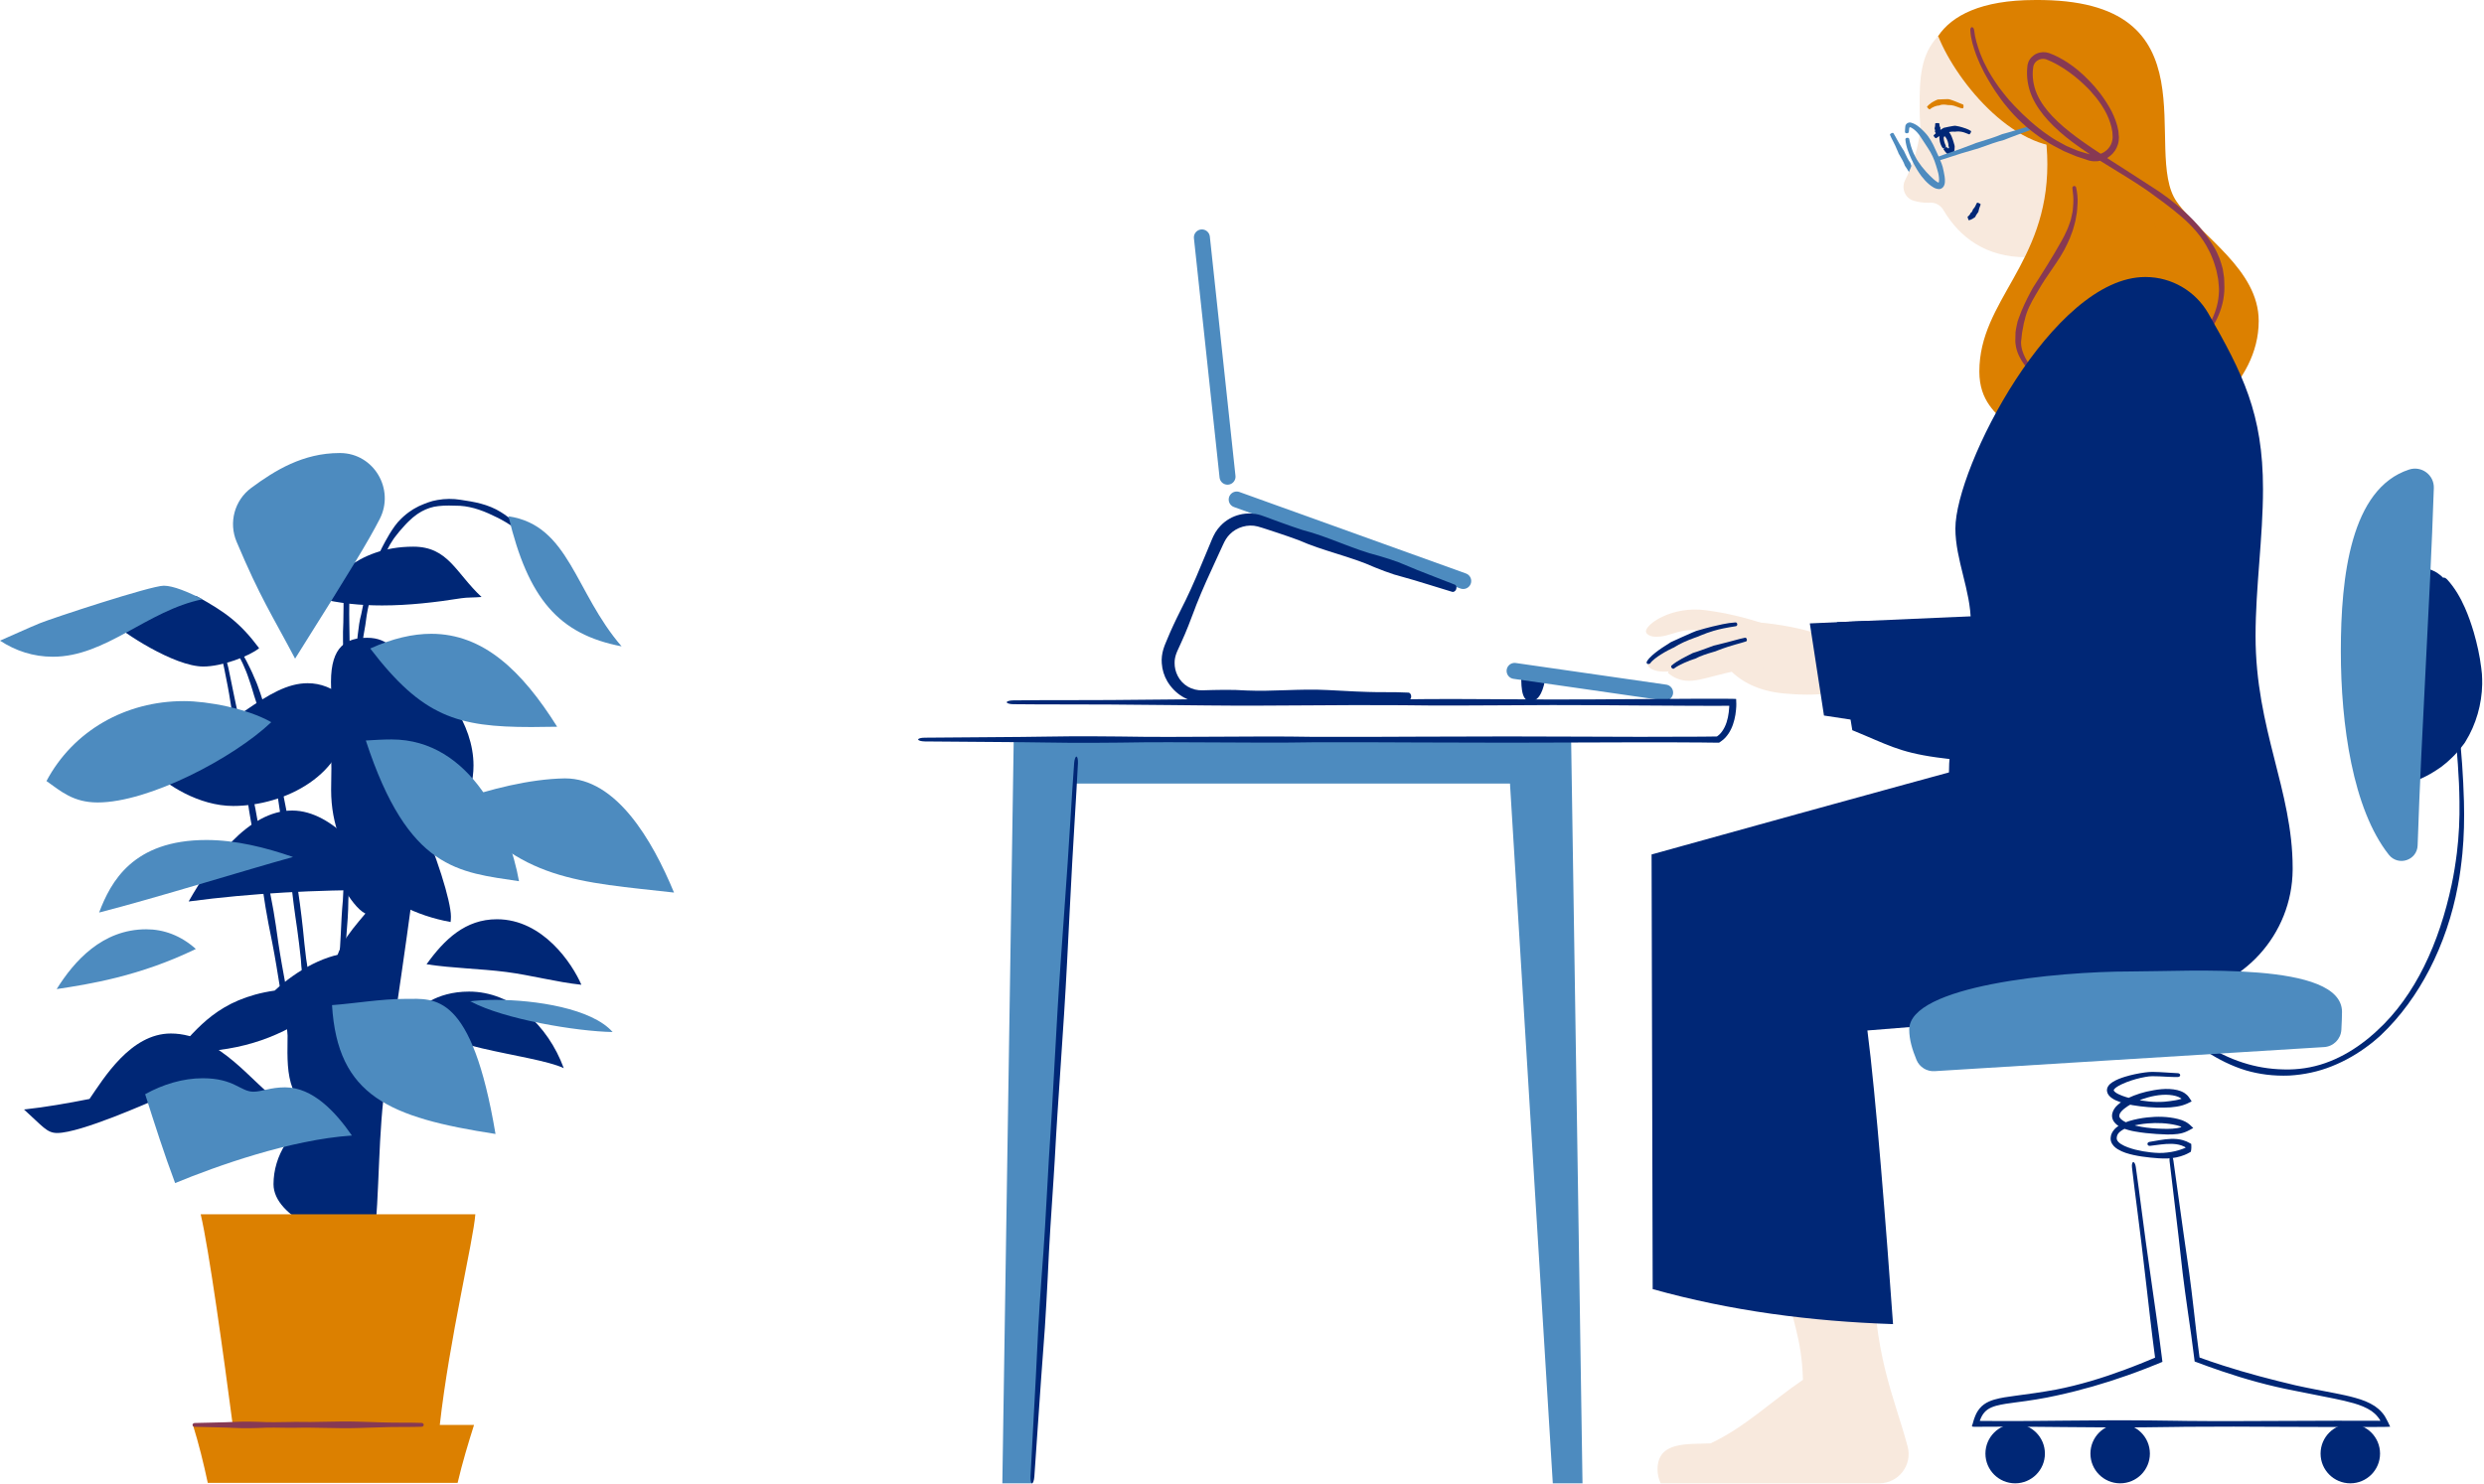 <svg width="621" height="371" viewBox="0 0 621 371" fill="none" xmlns="http://www.w3.org/2000/svg">
<path d="M265.167 184.947H383.298V195.947H265.167V184.947Z" fill="#4D8BBF"/>
<path d="M388.202 370.943H395.626L392.782 184.948H376.823L388.202 370.943Z" fill="#4D8BBF"/>
<path d="M258.009 370.943H250.585L253.429 184.947H269.388L258.009 370.943Z" fill="#4D8BBF"/>
<path d="M309.176 124.915L365.805 145.293" stroke="#4D8BBF" stroke-width="4" stroke-miterlimit="10" stroke-linecap="round"/>
<path d="M306.882 119.206L300.472 59.373" stroke="#4D8BBF" stroke-width="4" stroke-miterlimit="10" stroke-linecap="round"/>
<path d="M363.053 148.003L356.691 146.05L353.381 145.045C352.604 144.808 351.826 144.599 351.048 144.381C350.195 144.153 349.351 143.916 348.507 143.66C347.009 143.167 345.444 142.598 343.709 141.887C340.608 140.484 337.309 139.45 334.113 138.445C330.984 137.459 327.75 136.444 324.707 135.098C323 134.463 321.265 133.865 319.529 133.287C318.657 133.002 317.794 132.718 316.931 132.433L315.642 132.016C315.215 131.874 314.76 131.732 314.428 131.656C311.972 131.002 309.194 131.817 307.43 133.628C307.088 133.988 306.766 134.368 306.501 134.794C306.358 135.003 306.235 135.212 306.131 135.439C306.017 135.638 305.894 135.923 305.761 136.207L304.234 139.526C302.461 143.357 300.631 147.33 299.057 151.322L298.716 152.242C297.654 155.058 296.563 157.969 295.274 160.738L294.638 162.132L294.325 162.815L294.098 163.384C293.813 164.152 293.633 164.967 293.652 165.802C293.643 166.873 293.899 167.973 294.401 168.969C294.961 170.107 295.88 171.093 296.98 171.728C298.08 172.373 299.36 172.667 300.603 172.629C304.206 172.525 307.98 172.411 311.659 172.676C314.892 172.818 318.192 172.705 321.388 172.6C324.83 172.487 328.376 172.373 331.885 172.562L335.801 172.762C337.868 172.875 339.926 172.989 341.993 173.037C343.482 173.093 344.961 173.093 346.45 173.093C348.308 173.093 350.224 173.103 352.111 173.207C352.499 173.226 352.803 173.662 352.803 174.165C352.803 174.668 352.499 175.094 352.111 175.113C350.214 175.218 348.299 175.227 346.44 175.227C344.961 175.227 343.472 175.236 341.983 175.284C339.916 175.331 337.849 175.445 335.772 175.559C334.473 175.625 333.174 175.692 331.885 175.758C328.376 175.948 324.82 175.834 321.388 175.72C318.202 175.616 314.902 175.511 311.678 175.644C307.961 175.91 304.234 175.805 300.574 175.682C298.82 175.635 297.037 175.094 295.52 174.156C293.993 173.217 292.732 171.899 291.822 170.372C291.035 169.026 290.551 167.48 290.447 165.896C290.343 164.692 290.504 163.459 290.855 162.303L291.149 161.44L291.443 160.719L292.031 159.316L292.59 158.007C293.643 155.618 294.818 153.266 295.966 150.981L296.383 150.156C298.26 146.296 299.929 142.257 301.541 138.35L302.945 134.975C303.059 134.7 303.172 134.425 303.343 134.083C303.495 133.751 303.665 133.438 303.855 133.135C304.225 132.519 304.68 131.95 305.183 131.428C306.453 130.101 308.113 129.143 309.895 128.707C311.668 128.261 313.565 128.318 315.262 128.858C315.793 129.02 316.192 129.181 316.609 129.333L317.879 129.807C318.733 130.12 319.586 130.433 320.44 130.745C322.156 131.371 323.882 131.969 325.598 132.528C328.85 133.363 332.027 134.576 335.09 135.752C338.219 136.947 341.452 138.189 344.762 139.014C346.544 139.526 348.128 140.048 349.617 140.598C350.432 140.92 351.248 141.261 352.054 141.603C352.793 141.925 353.542 142.238 354.291 142.532L357.544 143.812L363.707 146.211C364.077 146.353 364.219 146.875 364.049 147.358C363.859 147.823 363.423 148.117 363.053 148.003Z" fill="#002776"/>
<path d="M380.305 168.146C380.362 170.517 380.011 175.344 382.628 175.363C382.638 175.363 382.638 175.363 382.647 175.363C385.084 175.363 385.966 171.807 386.298 169.796" fill="#002776"/>
<path d="M416.279 173.191L378.653 167.776" stroke="#4D8BBF" stroke-width="4" stroke-miterlimit="10" stroke-linecap="round"/>
<path d="M231.194 184.475C236.513 184.437 241.843 184.39 247.162 184.352L255.459 184.286L261.281 184.21C263.386 184.181 265.501 184.162 267.625 184.134C271.399 184.115 275.41 184.134 279.914 184.181C288.05 184.333 296.356 184.276 304.397 184.229C312.268 184.181 320.413 184.124 328.388 184.267C337.13 184.304 346.034 184.257 354.654 184.219C361.955 184.2 369.503 184.181 376.928 184.162L394.489 184.21C404.635 184.257 415.132 184.295 425.42 184.219L427.772 184.191L429.128 184.172C429.308 184.172 429.213 184.181 429.298 184.124C429.45 184.001 429.621 183.897 429.763 183.764C430.351 183.233 430.806 182.55 431.176 181.801C431.906 180.303 432.209 178.539 432.304 176.804L432.314 176.519V176.51C432.314 176.51 432.314 176.501 432.304 176.501H432.285H431.64L428.872 176.51C427.032 176.51 425.183 176.51 423.353 176.501L408.627 176.415C405.441 176.396 402.245 176.368 399.04 176.349C391.739 176.282 384.286 176.33 377.07 176.377C368.356 176.434 359.338 176.491 350.472 176.358C342.706 176.292 334.779 176.339 327.117 176.396C318.858 176.453 310.324 176.51 301.913 176.415L292.516 176.32C287.566 176.273 282.607 176.226 277.638 176.188L266.933 176.159C262.476 176.159 257.877 176.159 253.335 176.102C252.415 176.093 251.685 175.875 251.685 175.619C251.685 175.363 252.415 175.154 253.335 175.145C257.887 175.088 262.505 175.088 266.961 175.088C270.527 175.078 274.082 175.069 277.657 175.059L292.563 174.926C295.683 174.898 298.793 174.86 301.894 174.832C310.324 174.737 318.858 174.794 327.117 174.851C334.779 174.898 342.706 174.955 350.434 174.889C359.338 174.756 368.346 174.813 377.07 174.87C384.276 174.917 391.729 174.964 399.059 174.898L408.703 174.832C413.586 174.803 418.47 174.775 423.343 174.746C424.481 174.746 425.619 174.737 426.767 174.737L431.479 174.746L433.015 174.756C433.215 174.756 433.395 174.765 433.584 174.775L433.859 174.784C433.954 174.784 434.068 174.765 434.039 174.898L434.077 176.026L434.068 176.595L434.049 176.908C434.03 177.117 434.03 177.316 434.002 177.525C433.964 177.932 433.907 178.34 433.85 178.748C433.575 180.369 433.091 181.991 432.143 183.432C431.659 184.143 431.09 184.817 430.36 185.31L430.028 185.547L429.81 185.698C429.734 185.755 429.63 185.717 429.545 185.727L428.815 185.717L427.667 185.708L425.458 185.679C415.151 185.594 404.663 185.641 394.517 185.679C388.667 185.698 382.807 185.717 376.956 185.727C369.522 185.708 361.955 185.689 354.654 185.67C346.053 185.632 337.149 185.585 328.492 185.623C320.441 185.765 312.296 185.708 304.426 185.66C296.394 185.613 288.078 185.556 279.904 185.708C275.448 185.755 271.446 185.774 267.644 185.755L261.319 185.679C259.385 185.651 257.441 185.632 255.507 185.604L247.115 185.537C241.824 185.499 236.523 185.452 231.232 185.414C230.293 185.404 229.544 185.186 229.544 184.93C229.544 184.674 230.255 184.475 231.194 184.475Z" fill="#002776"/>
<path d="M263.415 294.458C262.865 302.66 262.287 311.156 261.927 319.529C261.699 324.081 261.462 328.177 261.216 332.055C261.064 334.208 260.903 336.36 260.741 338.522C260.59 340.504 260.447 342.486 260.305 344.458L259.708 353.03C259.329 358.435 258.959 363.85 258.589 369.255C258.523 370.212 258.257 370.961 258.001 370.952C257.745 370.933 257.584 370.155 257.631 369.198C257.935 363.755 258.219 358.312 258.504 352.869L258.959 344.392C259.063 342.41 259.158 340.428 259.253 338.437C259.357 336.275 259.452 334.123 259.575 331.951C259.793 328.092 260.059 323.996 260.391 319.397C261.054 311.09 261.519 302.594 261.965 294.382L262.202 290.115C262.752 282.179 263.197 274.081 263.624 266.239C264.089 257.8 264.563 249.076 265.179 240.485C265.407 237.289 265.634 234.084 265.862 230.889C266.232 225.835 266.592 220.771 266.924 215.698C267.17 212.057 267.398 208.406 267.626 204.755C267.91 200.204 268.194 195.501 268.536 190.864C268.602 189.916 268.868 189.185 269.114 189.204C269.37 189.223 269.531 189.973 269.484 190.921C269.256 195.577 268.963 200.289 268.688 204.85C268.469 208.491 268.242 212.133 268.052 215.783C267.768 220.866 267.512 225.948 267.256 231.031C267.095 234.217 266.933 237.403 266.772 240.57C266.336 249.19 265.748 257.913 265.179 266.343C264.648 274.175 264.098 282.264 263.681 290.172L263.415 294.458Z" fill="#002776"/>
<g class="sb1ds-illustration__worker">
<path d="M468.224 314.418C468.224 338.977 473.468 348.867 476.91 361.735C478.152 366.381 474.625 370.942 469.808 370.942H415.171C414.668 369.908 414.384 368.685 414.384 367.49C414.384 360.36 421.818 361.223 427.64 360.948C436.288 356.889 442.584 350.612 450.739 345.055C450.407 334.027 447.942 330.699 446.159 319.633" fill="#F8E9DD"/>
<path d="M477.646 40.909C477.731 41.127 477.816 41.355 477.911 41.573L478.328 42.512C478.594 43.109 478.85 43.697 479.125 44.285C479.172 44.389 479.021 44.569 478.793 44.693C478.565 44.816 478.338 44.825 478.281 44.73C477.949 44.171 477.608 43.621 477.266 43.062L476.735 42.199C476.612 42 476.479 41.8 476.337 41.601L476.242 41.469C475.91 40.52 475.398 39.648 474.896 38.804L474.64 38.368L474.526 38.055C474.298 37.495 474.061 36.936 473.796 36.386C473.616 35.988 473.417 35.599 473.217 35.22C472.961 34.736 472.705 34.243 472.497 33.721C472.449 33.617 472.601 33.437 472.829 33.323C473.056 33.209 473.284 33.191 473.341 33.285C473.644 33.75 473.91 34.252 474.166 34.727C474.365 35.106 474.573 35.495 474.801 35.864C475.104 36.386 475.436 36.898 475.768 37.41L475.958 37.676L476.176 38.14C476.584 39.032 477.01 39.951 477.617 40.767L477.646 40.909Z" fill="#4D8BBF"/>
<path d="M543.094 106.538C547.826 105.922 552.197 103.703 555.507 100.261C560.656 94.903 564.676 88.275 564.676 80.272C564.676 67.347 550.348 59.212 544.175 50.441C535.319 37.829 554.445 -0.46 508.683 0.004C495.266 0.004 487.945 3.92 484.541 9.012C481.137 14.095 506.578 42.494 506.578 42.494L526.216 47.634L543.094 106.538Z" fill="#DC8000"/>
<path d="M519.349 60.358C515.205 62.795 511.061 64.331 506.614 64.331C496.563 64.331 489.963 59.486 485.838 52.507C485.146 51.341 483.894 50.61 482.538 50.686C482.33 50.696 482.131 50.705 481.922 50.705C480.756 50.705 479.608 50.535 478.442 50.203C476.252 49.577 475.246 47.054 476.289 45.025C478.262 41.175 479.485 37.06 480.073 32.66C480.111 32.414 480.111 32.158 480.092 31.902C479.959 30.119 479.902 28.346 479.902 26.611C479.902 19.802 480.092 13.677 484.539 9.021C489.252 20.864 504.566 39.203 519.263 36.558C519.263 36.539 523.047 48.771 519.349 60.358Z" fill="#F8E9DD"/>
<path d="M509.08 23.395C510.806 28.962 511.839 35.021 511.839 41.052C511.839 66.047 494.837 75.103 494.837 92.901C494.837 100.458 499.114 103.293 502.044 106.536L542.353 70.75C542.363 70.75 535.137 26.525 509.08 23.395Z" fill="#DC8000"/>
<path d="M508.947 73.681C507.79 75.625 506.671 77.72 506.197 79.949C506.112 80.243 506.036 80.537 505.96 80.821C505.913 81.106 505.856 81.39 505.808 81.665C505.723 82.215 505.581 82.737 505.514 83.258L505.325 84.984C505.23 85.534 505.258 85.999 505.325 86.51C505.429 87.241 505.638 87.961 505.932 88.653C506.491 89.981 507.326 91.214 508.293 92.333C508.463 92.532 508.454 92.835 508.264 93.015C508.084 93.196 507.781 93.177 507.582 92.978C506.501 91.84 505.533 90.578 504.822 89.128C504.452 88.379 504.168 87.573 503.997 86.729C503.883 86.15 503.798 85.496 503.836 84.936C503.855 84.301 503.874 83.675 503.883 83.04C503.94 82.481 504.083 81.912 504.196 81.314C504.263 81.02 504.32 80.717 504.396 80.404C504.5 80.1 504.604 79.797 504.718 79.484C505.524 77.208 506.576 75.018 507.676 72.96L508.264 71.898C509.488 70.011 510.701 68.077 511.858 66.218C513.091 64.208 514.352 62.141 515.48 60.074C515.936 59.315 516.286 58.519 516.656 57.722C516.979 57.106 517.168 56.442 517.415 55.797C517.519 55.465 517.661 55.153 517.737 54.811L517.955 53.797C518.23 52.829 518.249 51.834 518.325 50.848C518.41 49.615 518.268 48.325 518.098 47.074C518.06 46.818 518.23 46.571 518.477 46.524C518.723 46.467 518.97 46.637 519.036 46.903C519.321 48.212 519.472 49.577 519.387 50.886C519.311 51.938 519.292 52.991 519.065 54.024L518.875 55.105C518.809 55.465 518.685 55.807 518.6 56.167C518.391 56.869 518.24 57.59 517.955 58.263C517.633 59.116 517.32 59.989 516.912 60.794C515.898 63.061 514.504 65.118 513.167 67.072C511.915 68.892 510.625 70.742 509.554 72.657L508.947 73.681Z" fill="#873953"/>
<path d="M493.757 54.301C493.662 54.368 493.567 54.425 493.482 54.491C493.349 54.576 493.226 54.671 493.084 54.747C492.818 54.889 492.534 55.003 492.24 55.079C492.183 55.098 492.079 54.899 492.003 54.652C491.927 54.406 491.88 54.197 491.908 54.178C492.079 54.083 492.221 53.941 492.344 53.789C492.411 53.713 492.467 53.619 492.524 53.543C492.562 53.476 492.591 53.41 492.619 53.334L492.629 53.277C492.942 53.135 493.093 52.803 493.207 52.481L493.264 52.31L493.359 52.225C493.501 52.054 493.643 51.883 493.757 51.684C493.842 51.551 493.909 51.4 493.975 51.248C494.061 51.058 494.136 50.859 494.279 50.688C494.307 50.651 494.516 50.708 494.753 50.812C494.99 50.916 495.16 51.03 495.16 51.068C495.123 51.276 495.047 51.476 494.971 51.665C494.904 51.817 494.848 51.969 494.8 52.139C494.724 52.367 494.677 52.604 494.62 52.85L494.601 52.983L494.478 53.154C494.241 53.486 493.985 53.808 493.814 54.254L493.757 54.301Z" fill="#002776"/>
<path d="M488.664 36.823C488.664 37.212 488.617 37.572 488.55 37.876C488.418 38.302 488.247 38.606 487.839 38.776C487.071 38.957 486.455 38.198 485.924 37.411C485.819 37.25 485.981 37.089 486.189 36.937C486.398 36.785 486.644 36.766 486.663 36.785C486.853 36.975 487.014 37.174 487.194 37.07C487.27 36.965 487.242 36.823 487.223 36.728C487.204 36.652 487.175 36.586 487.138 36.548L487.109 36.52C487.194 35.932 486.787 34.784 486.417 34.339C486.398 34.32 486.369 34.301 486.35 34.291C486.341 34.263 486.332 34.234 486.322 34.206C486.284 34.139 486.18 34.064 486.094 34.111C486.019 34.149 485.971 34.234 485.952 34.339C485.943 34.377 485.933 34.414 485.933 34.453C485.933 34.509 485.933 34.614 485.933 34.699C485.943 34.879 485.971 35.05 486.009 35.23C486.113 35.676 486.284 36.112 486.483 36.539C486.521 36.624 486.388 36.804 486.18 36.946C485.971 37.089 485.744 37.127 485.677 37.032C485.336 36.567 485.108 36.017 484.976 35.458C484.928 35.239 484.89 35.012 484.862 34.775C484.852 34.652 484.843 34.557 484.843 34.405C484.843 34.244 484.843 34.073 484.871 33.912C484.928 33.457 485.089 33.04 485.402 32.765C485.715 32.461 486.199 32.461 486.588 32.594C486.73 32.632 486.872 32.708 487.005 32.803C487.213 32.973 487.394 33.201 487.555 33.447C487.697 33.665 487.716 33.722 487.782 33.865C487.839 33.988 487.896 34.102 487.943 34.225C488.038 34.471 488.124 34.709 488.209 34.955L488.437 35.685L488.541 36.055L488.598 36.245L488.664 36.548C488.664 36.652 488.664 36.738 488.664 36.823Z" fill="#002776"/>
<path d="M486.371 33.429C486.21 33.467 486.049 33.505 485.897 33.562C485.669 33.647 485.451 33.742 485.233 33.846C484.816 34.045 484.418 34.282 484.039 34.557C483.972 34.605 483.773 34.482 483.602 34.282C483.432 34.093 483.356 33.884 483.422 33.818C483.792 33.458 484.19 33.116 484.617 32.803C484.835 32.642 485.072 32.49 485.309 32.348L485.812 32.045L485.935 31.969C486.76 31.808 487.556 31.59 488.381 31.485L488.808 31.447L489.083 31.495C489.586 31.57 490.069 31.694 490.543 31.836C490.885 31.94 491.217 32.045 491.549 32.168C491.956 32.32 492.374 32.509 492.734 32.756C492.81 32.803 492.772 33.031 492.648 33.249C492.525 33.467 492.373 33.628 492.298 33.6C491.918 33.458 491.549 33.306 491.179 33.173C490.885 33.069 490.591 32.983 490.287 32.936C489.87 32.86 489.434 32.86 489.017 32.898L488.799 32.936L488.448 32.917C487.784 32.898 487.063 32.993 486.475 33.391L486.371 33.429Z" fill="#002776"/>
<path d="M485.205 32.709C485.186 32.766 485.167 32.813 485.157 32.87L485.138 33.097C485.119 33.24 485.11 33.391 485.119 33.534C485.119 33.562 484.911 33.638 484.664 33.704C484.418 33.771 484.209 33.809 484.19 33.78C484.114 33.638 484.039 33.496 483.963 33.353L483.849 33.126C483.82 33.069 483.782 33.022 483.745 32.965L483.716 32.927C483.83 32.661 483.744 32.434 483.669 32.197L483.631 32.073L483.669 31.988C483.716 31.836 483.754 31.684 483.773 31.542C483.792 31.438 483.792 31.334 483.792 31.229C483.792 31.097 483.792 30.964 483.839 30.831C483.849 30.803 484.067 30.784 484.323 30.784C484.579 30.784 484.788 30.803 484.797 30.831C484.854 30.954 484.854 31.078 484.863 31.191C484.863 31.286 484.873 31.381 484.901 31.476C484.93 31.609 484.996 31.732 485.063 31.855L485.11 31.922L485.1 32.035C485.072 32.244 485.044 32.472 485.233 32.661L485.205 32.709Z" fill="#002776"/>
<path d="M484.651 26.393C484.499 26.403 484.347 26.422 484.196 26.46C483.978 26.507 483.769 26.583 483.56 26.669C483.172 26.83 482.792 27.048 482.451 27.332C482.394 27.38 482.185 27.266 482.005 27.086C481.825 26.906 481.73 26.706 481.787 26.631C482.138 26.251 482.536 25.901 482.991 25.607C483.228 25.455 483.475 25.322 483.731 25.199L484.281 24.952L484.414 24.895C485.267 24.857 486.035 24.791 486.832 24.791C486.974 24.791 487.107 24.8 487.239 24.81C487.325 24.838 487.41 24.857 487.495 24.886C487.97 25.019 488.415 25.199 488.861 25.369L489.781 25.749C490.151 25.901 490.52 26.062 490.795 26.147C490.843 26.166 490.89 26.384 490.89 26.64C490.89 26.896 490.805 27.095 490.691 27.095C490.151 27.076 489.762 26.877 489.382 26.744C489.089 26.631 488.795 26.517 488.501 26.441C488.093 26.327 487.676 26.28 487.268 26.27C487.192 26.27 487.126 26.28 487.05 26.28C486.936 26.261 486.822 26.232 486.708 26.223C486.073 26.128 485.324 26.1 484.746 26.393H484.651Z" fill="#DC8000"/>
<path d="M483.998 41.347C483.572 39.877 482.87 38.322 481.96 36.995C481.476 36.255 481.059 35.591 480.642 34.984C480.424 34.633 480.196 34.302 479.968 33.96C479.741 33.666 479.532 33.353 479.276 33.097C479.096 32.908 478.916 32.709 478.717 32.557C478.527 32.377 478.328 32.225 478.119 32.102C477.949 31.969 477.721 31.893 477.702 31.865C477.569 31.76 477.342 31.836 477.313 32.016C477.294 32.111 477.238 32.652 477.2 33.012C477.181 33.192 476.944 33.334 476.688 33.334C476.431 33.334 476.232 33.173 476.242 32.974C476.28 32.509 476.242 32.206 476.337 31.504C476.469 30.888 477.181 30.48 477.797 30.679C478.252 30.84 478.489 30.907 478.726 31.059C479.011 31.201 479.276 31.372 479.513 31.561C479.769 31.732 479.987 31.941 480.215 32.14C480.537 32.415 480.812 32.718 481.116 33.012C481.419 33.344 481.723 33.676 481.988 34.036C482.462 34.681 482.898 35.401 483.316 36.236C484.008 37.791 484.795 39.28 485.392 40.901L485.667 41.726C485.847 42.513 486.037 43.319 486.16 44.163C486.217 44.59 486.255 45.017 486.227 45.5C486.217 45.623 486.208 45.747 486.179 45.88C486.151 46.022 486.103 46.221 486.028 46.373C485.885 46.705 485.648 46.979 485.335 47.141C485.165 47.226 484.985 47.273 484.795 47.292L484.216 47.217C483.828 47.122 483.61 46.998 483.382 46.875C482.946 46.629 482.576 46.344 482.225 46.05C481.524 45.453 480.926 44.779 480.386 44.078C479.987 43.547 479.618 43.006 479.276 42.447C478.736 41.556 478.243 40.645 477.816 39.706C477.503 39.033 477.219 38.341 476.972 37.639C476.82 37.203 476.669 36.748 476.574 36.274C476.45 35.809 476.384 35.335 476.346 34.852C476.327 34.653 476.517 34.482 476.773 34.453C477.029 34.425 477.256 34.548 477.294 34.719C477.389 35.155 477.465 35.591 477.598 36.018C477.702 36.454 477.844 36.871 477.987 37.279C478.214 37.933 478.489 38.588 478.831 39.194C479.276 40.067 479.845 40.873 480.433 41.65C480.812 42.134 481.211 42.599 481.609 43.044C482.178 43.632 482.737 44.239 483.335 44.761C483.629 45.017 483.932 45.263 484.226 45.462C484.359 45.557 484.539 45.623 484.539 45.642C484.558 45.652 484.586 45.671 484.615 45.661C484.643 45.661 484.662 45.642 484.681 45.614C484.691 45.595 484.691 45.605 484.71 45.557C484.729 45.5 484.738 45.424 484.747 45.349C484.785 45.045 484.776 44.685 484.738 44.324C484.662 43.594 484.473 42.845 484.235 42.124L483.998 41.347Z" fill="#4D8BBF"/>
<path d="M500.877 33.457C501.332 33.334 501.787 33.211 502.233 33.078L504.177 32.499C505.41 32.139 506.633 31.769 507.856 31.399C508.074 31.333 508.311 31.485 508.397 31.731C508.482 31.978 508.378 32.234 508.16 32.31C506.946 32.746 505.742 33.201 504.537 33.647L502.66 34.348C502.224 34.51 501.787 34.69 501.351 34.86L501.048 34.984C499.132 35.467 497.245 36.15 495.415 36.814L494.467 37.155L493.832 37.326C492.675 37.648 491.528 37.98 490.38 38.34C489.555 38.587 488.73 38.862 487.915 39.137C486.891 39.478 485.838 39.829 484.776 40.123C484.558 40.18 484.321 40.038 484.245 39.791C484.169 39.545 484.264 39.298 484.473 39.213C485.497 38.815 486.559 38.454 487.583 38.113C488.398 37.838 489.214 37.563 490.029 37.269C491.158 36.861 492.286 36.434 493.405 35.998L493.993 35.761L494.97 35.458C496.828 34.889 498.753 34.301 500.583 33.533L500.877 33.457Z" fill="#4D8BBF"/>
<path d="M551.182 82.908C552.566 80.973 553.628 78.811 554.216 76.536C554.529 75.36 554.69 74.146 554.738 72.932C554.785 72.079 554.662 71.225 554.596 70.382C554.577 69.917 554.482 69.462 554.377 69.007L554.103 67.641C553.856 66.854 553.657 66.02 553.344 65.185C552.993 64.36 552.699 63.469 552.206 62.606C550.632 59.354 548.081 56.528 545.35 54.176C542.676 51.844 539.67 49.72 536.74 47.586C533.46 45.339 529.98 43.253 526.623 41.185C523.778 39.431 520.848 37.582 518.098 35.525C515.936 33.894 513.86 32.13 512.011 30.101C510.417 28.346 508.957 26.355 507.971 24.089C506.994 21.804 506.568 19.3 506.824 16.797C506.824 16.437 506.919 15.972 507.08 15.555C507.459 14.597 508.246 13.81 509.194 13.393C510.143 12.976 511.261 12.928 512.267 13.27C513.945 13.877 515.481 14.72 516.932 15.659C518.857 16.93 520.611 18.437 522.204 20.087C522.735 20.609 523.209 21.187 523.721 21.728C524.195 22.306 524.679 22.875 525.134 23.473C526.149 24.848 527.097 26.298 527.903 27.834C528.671 29.39 529.306 31.03 529.6 32.765C529.648 33.296 529.705 33.837 529.733 34.368C529.723 34.937 529.667 35.525 529.486 36.084C529.164 37.212 528.481 38.227 527.571 38.967C526.68 39.725 525.542 40.18 524.375 40.313C523.788 40.361 523.2 40.351 522.631 40.228L522.204 40.133L521.834 40.01L521.095 39.754C520.241 39.45 519.35 39.232 518.515 38.862L515.993 37.8C514.372 36.966 512.75 36.16 511.261 35.164C508.028 33.097 504.965 30.508 502.414 27.541L501.021 25.862C500.565 25.293 500.158 24.696 499.731 24.108C498.375 22.259 497.218 20.277 496.099 18.257L495.009 16.029C494.658 15.28 494.373 14.502 494.051 13.744C493.349 11.809 492.695 9.742 492.581 7.59C492.543 7.154 492.723 6.803 492.98 6.793C493.236 6.784 493.482 7.097 493.53 7.504C493.738 9.515 494.364 11.496 495.056 13.374C495.369 14.114 495.644 14.863 495.995 15.583C496.355 16.294 496.716 17.025 497.095 17.726C498.223 19.661 499.446 21.548 500.859 23.283C501.305 23.823 501.722 24.383 502.187 24.914L503.6 26.459C506.207 29.2 509.062 31.77 512.115 33.856C513.509 34.861 515.054 35.676 516.6 36.492L519.008 37.516C519.805 37.867 520.668 38.047 521.483 38.312L522.204 38.511C522.451 38.587 522.678 38.644 522.887 38.663C523.313 38.739 523.75 38.73 524.176 38.692C525.03 38.568 525.855 38.236 526.518 37.677C527.192 37.137 527.694 36.406 527.95 35.6C528.093 35.202 528.14 34.776 528.168 34.349C528.14 33.884 528.121 33.429 528.093 32.964C527.874 31.438 527.343 29.911 526.642 28.451C525.902 27 525.001 25.625 523.977 24.345C523.522 23.785 523.057 23.245 522.574 22.714C522.071 22.202 521.597 21.661 521.057 21.187C519.483 19.68 517.776 18.314 515.965 17.138C515.538 16.863 515.102 16.617 514.675 16.351C514.078 16 513.461 15.688 512.845 15.394L511.906 14.986C511.574 14.825 511.385 14.787 511.1 14.739C510.038 14.578 508.881 15.194 508.474 16.171C508.369 16.408 508.312 16.636 508.284 16.968C507.981 19.12 508.341 21.472 509.242 23.52C510.152 25.597 511.546 27.436 513.092 29.077C514.884 30.973 516.922 32.642 519.037 34.225C521.739 36.217 524.603 38.113 527.4 39.924C530.691 42.058 534.142 44.22 537.461 46.401C540.6 48.345 543.625 50.602 546.299 53.076C549.039 55.589 551.59 58.538 553.553 61.866C554.112 62.758 554.472 63.697 554.861 64.578C555.212 65.47 555.44 66.38 555.686 67.243L555.914 68.732C555.999 69.225 556.065 69.718 556.056 70.22C556.075 71.14 556.141 72.05 556.065 72.97C555.971 74.298 555.743 75.606 555.354 76.868C554.634 79.266 553.429 81.485 551.95 83.448C551.685 83.799 551.296 83.932 551.097 83.78C550.898 83.647 550.935 83.249 551.182 82.908Z" fill="#873953"/>
<path d="M515.503 184.54C508.704 187.887 526.796 181.989 412.895 213.679L413.17 322.374C432.741 327.836 452.607 330.425 473.259 331.127C471.6 307.734 468.935 273.635 466.849 257.696C501.459 255.107 542.565 250.603 552.692 245.994C552.702 245.994 546.823 195.549 515.503 184.54Z" fill="#002776"/>
<path d="M544.518 248.925C560.657 247.313 573.05 233.725 573.164 217.5C573.164 217.349 573.164 217.206 573.164 217.055C573.164 197.597 563.89 182.378 563.89 159.042C563.89 146.848 565.749 134.454 565.749 122.27C565.749 103.438 560.676 93.396 552.094 78.404C548.88 72.781 542.906 69.292 536.42 69.273H536.306C513.236 69.273 488.847 116.798 488.847 132.169C488.847 139.964 492.697 147.73 492.697 155.543C492.697 166.912 487.235 180.643 487.235 193.358C487.235 200.878 489.208 206.634 491.076 213.537C500.53 237.053 512.278 249.38 535.074 249.38C538.203 249.389 541.36 249.238 544.518 248.925Z" fill="#002776"/>
<path d="M461.272 160.141C456.522 159.705 452.406 156.813 439.378 155.609C436.144 155.305 432.949 155.362 429.943 155.96C429.478 156.813 429.014 157.761 428.928 158.728C428.454 163.839 433.271 172.241 445.958 173.416C452.862 174.061 464.468 174.203 467.758 167.746" fill="#F8E9DD"/>
<path d="M441.529 156.187C436.579 154.443 431.554 153.286 426.462 152.603C418.203 151.494 411.745 155.846 411.489 157.79C411.385 158.596 412.627 159.146 413.442 159.203C418.184 159.554 419.416 156.292 428.064 158.122C431.459 158.842 434.446 159.601 437.547 160.417" fill="#F8E9DD"/>
<path d="M438.213 156.015C426.758 155.162 412.193 163.753 411.975 166.048C411.861 167.224 413.881 167.792 415.057 167.906C423.202 168.665 425.241 161.088 442.66 162.7" fill="#F8E9DD"/>
<path d="M418.14 162.066C417.733 162.256 417.325 162.455 416.927 162.673C416.348 162.986 415.789 163.308 415.239 163.659C414.717 163.982 414.215 164.333 413.741 164.702C413.276 165.072 412.802 165.489 412.546 165.897C412.461 166.02 412.252 166.039 411.986 166.049C411.73 166.058 411.56 165.707 411.702 165.451C412.091 164.759 412.574 164.333 413.058 163.877C413.551 163.441 414.063 163.033 414.585 162.654C415.125 162.256 415.685 161.886 416.254 161.526L417.439 160.767L417.714 160.587C419.515 159.791 421.308 158.918 423.1 158.169L424.029 157.79L424.655 157.61C425.802 157.268 426.95 156.955 428.116 156.671C428.95 156.481 429.785 156.273 430.629 156.102C431.681 155.884 432.781 155.713 433.872 155.647C434.099 155.628 434.289 155.827 434.317 156.083C434.346 156.339 434.194 156.567 433.976 156.595C432.923 156.756 431.861 156.936 430.837 157.145C430.022 157.306 429.206 157.515 428.4 157.752C427.281 158.084 426.182 158.482 425.11 158.928L424.551 159.174L423.621 159.506C421.848 160.141 420.046 160.909 418.434 161.943L418.14 162.066Z" fill="#002776"/>
<path d="M439.767 159.112C439.672 159.14 418.574 163.948 416.972 168.281C418.451 169.523 419.949 170.073 421.466 170.216C425.819 170.623 430.835 167.437 441.341 166.916" fill="#F8E9DD"/>
<path d="M423.544 164.799C423.193 164.913 422.842 165.027 422.501 165.16C422.008 165.349 421.524 165.549 421.041 165.767C420.14 166.174 419.239 166.62 418.48 167.198C418.348 167.293 418.092 167.217 417.921 167.018C417.75 166.819 417.731 166.573 417.874 166.449C418.699 165.738 419.599 165.198 420.51 164.686C420.984 164.42 421.467 164.164 421.951 163.937L422.966 163.425L423.203 163.301C424.729 162.846 426.218 162.258 427.688 161.727L428.446 161.452L428.958 161.329L431.746 160.627C432.42 160.466 433.074 160.276 433.738 160.096C434.562 159.869 435.425 159.641 436.279 159.47C436.449 159.432 436.639 159.613 436.705 159.859C436.772 160.106 436.687 160.343 436.516 160.4C435.681 160.675 434.828 160.902 434.012 161.13C433.358 161.31 432.704 161.5 432.05 161.718C431.139 162.012 430.248 162.334 429.366 162.675L428.902 162.865L428.134 163.093C426.664 163.519 425.147 164.012 423.772 164.733L423.544 164.799Z" fill="#002776"/>
<path d="M466.765 155.258L452.456 155.894L455.993 178.936L469.24 180.955" fill="#002776"/>
<path d="M510.24 153.352L459.225 155.589C460.714 164.531 461.539 173.672 463.075 182.604C471.732 186.132 474.634 188.085 484.135 189.403C498.444 191.385 512.696 190.807 524.53 182.756" fill="#002776"/>
</g>
<path d="M592.328 261.289C589.512 263.451 586.354 265.29 582.969 266.637C579.594 268.002 575.952 268.761 572.321 268.969C568.357 269.121 564.782 268.638 561.53 267.689C559.728 267.149 557.983 266.447 556.305 265.632C554.759 264.883 553.271 264.029 551.82 263.138C549.715 261.858 547.733 260.416 545.761 258.985C542.044 256.254 538.431 253.399 534.467 251.143C533.765 250.744 533.31 250.232 533.424 250.005C533.538 249.777 534.211 249.91 534.941 250.308C539.047 252.565 542.755 255.4 546.538 258.055C548.501 259.421 550.473 260.796 552.522 261.99C553.963 262.834 555.433 263.621 556.94 264.285C558.581 265.025 560.278 265.632 562.013 266.125C565.095 266.997 568.49 267.49 572.311 267.443C575.763 267.386 579.252 266.713 582.495 265.404C585.748 264.115 588.763 262.284 591.456 260.16C591.939 259.81 592.385 259.411 592.831 259.022C593.277 258.624 593.751 258.264 594.168 257.837C599.108 253.371 603.053 247.663 605.973 241.765C609.14 235.402 611.397 228.357 612.905 221.264C613.474 218.628 613.882 215.954 614.223 213.27C614.744 209.022 614.934 204.746 614.868 200.431C614.839 197.34 614.688 194.239 614.469 191.158C614.204 187.298 613.844 183.316 613.502 179.381C613.436 178.584 613.588 177.93 613.834 177.901C614.081 177.873 614.356 178.489 614.451 179.286C614.896 183.221 615.266 187.222 615.531 191.101C615.75 194.201 615.901 197.302 615.987 200.422C616.1 204.755 616.015 209.127 615.598 213.46C615.323 216.172 614.982 218.893 614.46 221.558C613.114 228.831 610.686 236.018 607.348 242.466C604.257 248.45 600.161 254.215 595.182 258.899C594.737 259.335 594.244 259.715 593.779 260.122C593.305 260.521 592.84 260.928 592.328 261.289Z" fill="#002776"/>
<path d="M599.763 196.104C611.919 193.098 619.856 183.133 619.856 170.976C619.856 163.864 617.106 150.95 610.819 144.53C610.819 144.53 607.472 140.585 601.887 142.453" fill="#002776"/>
<path d="M610.82 144.53C617.116 150.95 619.856 163.874 619.856 170.976C619.856 183.133 611.92 193.099 599.763 196.105" fill="#002776"/>
<path d="M615.893 186.147C615.523 186.621 615.172 187.105 614.783 187.56L613.579 188.888C612.963 189.495 612.346 190.092 611.701 190.661C611.019 191.182 610.383 191.78 609.653 192.225C606.979 194.084 603.983 195.43 600.863 196.274C600.313 196.426 599.82 196.341 599.754 196.085C599.697 195.838 600.067 195.506 600.598 195.345C603.613 194.454 606.477 193.06 608.99 191.201C609.663 190.756 610.241 190.177 610.876 189.665C611.464 189.115 612.043 188.537 612.593 187.958L613.683 186.659C614.034 186.214 614.338 185.74 614.669 185.275C614.821 185.057 614.982 184.848 615.096 184.611C617.855 180.723 619.136 175.802 619.117 171.108C619.107 170.293 619.079 169.477 619.003 168.662C618.993 168.131 618.946 167.6 618.908 167.069C618.661 164.148 618.121 161.237 617.353 158.393C616.793 156.344 616.111 154.334 615.248 152.4C614.186 149.991 612.82 147.611 611.104 145.572C610.753 145.165 610.62 144.691 610.801 144.51C610.981 144.33 611.426 144.52 611.815 144.937C613.712 147.014 615.134 149.498 616.225 151.973C617.106 153.955 617.808 156.003 618.434 158.089C619.268 160.991 619.932 163.94 620.302 166.946C620.368 167.477 620.444 167.998 620.482 168.539C620.539 169.392 620.558 170.264 620.548 171.127C620.454 176.077 619.031 181.16 616.357 185.474C616.234 185.721 616.054 185.929 615.893 186.147Z" fill="#002776"/>
<path d="M483.661 267.867L581.035 261.846C583.358 261.704 585.207 259.845 585.34 257.522C585.435 255.787 585.501 254.032 585.501 253.056C585.501 240.33 547.43 242.938 532.628 242.938C514.061 242.938 477.308 246.532 477.308 257.456C477.308 260.006 478.086 262.529 479.138 265.079C479.887 266.871 481.708 267.99 483.661 267.867Z" fill="#4D8BBF"/>
<path d="M604.409 211.391C604.285 215.165 599.544 216.701 597.202 213.743C588.184 202.326 585.207 181.143 585.207 162.851C585.207 144.219 587.672 122.182 602.275 117.422C605.385 116.407 608.571 118.787 608.458 122.049C607.462 151.833 605.404 181.588 604.409 211.391Z" fill="#4D8BBF"/>
<path d="M543.354 290.237L545.06 302.526L545.952 308.907L546.597 313.383C546.834 315.004 547.071 316.626 547.298 318.257C547.687 321.168 548.076 324.259 548.465 327.73C548.673 329.749 548.91 331.779 549.157 333.808C549.403 335.704 549.64 337.591 549.887 339.478C550.835 339.81 551.774 340.142 552.713 340.474C553.784 340.825 554.837 341.194 555.899 341.526C561.702 343.394 567.79 344.987 573.801 346.41C577.101 347.149 580.467 347.766 583.834 348.42C585.512 348.752 587.2 349.103 588.869 349.577C590.528 350.041 592.197 350.648 593.714 351.644C594.331 352.09 594.947 352.573 595.449 353.171C595.724 353.446 595.933 353.787 596.17 354.1C596.436 354.593 596.739 355.086 597.014 355.664L597.431 356.546L597.536 356.764C597.526 356.812 597.393 356.783 597.336 356.793L596.862 356.812C596.255 356.85 595.554 356.831 594.899 356.84L592.728 356.85C589.836 356.85 586.925 356.859 584.042 356.859L570.397 356.812C562.517 356.764 554.363 356.726 546.369 356.802L544.539 356.831C538.935 356.907 533.141 356.992 527.442 356.954L515.997 356.869C513.522 356.85 511.038 356.821 508.544 356.802C505.709 356.774 502.845 356.764 499.982 356.774C498.55 356.783 497.127 356.793 495.705 356.793L494.216 356.802C493.657 356.736 492.595 357.049 493.135 356.167L493.401 355.247C493.448 355.096 493.486 354.944 493.543 354.792L493.676 354.441C493.79 354.081 493.97 353.74 494.131 353.389C494.567 352.564 495.202 351.767 495.999 351.198C496.795 350.62 497.687 350.269 498.559 350.004C500.313 349.501 502.039 349.292 503.756 349.055C507.188 348.61 510.592 348.126 513.958 347.51C519.847 346.372 525.716 344.57 531.264 342.503C532.762 341.953 534.26 341.356 535.758 340.758C536.507 340.445 537.257 340.142 538.006 339.829L538.755 339.516C538.774 339.516 538.764 339.497 538.764 339.488L538.726 339.175C538.3 335.922 537.882 332.66 537.513 329.417L536.678 322.163C536.232 318.342 535.787 314.521 535.332 310.68L534.298 302.431C533.852 298.998 533.397 295.452 532.999 291.943C532.914 291.232 533.056 290.644 533.312 290.606C533.568 290.568 533.843 291.109 533.947 291.82C534.45 295.319 534.914 298.875 535.36 302.308C535.72 305.048 536.09 307.788 536.45 310.548L538.072 322.021C538.413 324.42 538.755 326.81 539.096 329.199C539.561 332.442 539.997 335.704 540.405 338.957L540.518 339.867L540.594 340.455C540.585 340.493 540.642 340.569 540.575 340.578L540.433 340.635L540.158 340.749L538.641 341.365C537.882 341.669 537.124 341.981 536.356 342.275C534.829 342.863 533.312 343.432 531.785 343.963C526.143 345.964 520.188 347.68 514.271 348.96C510.877 349.729 507.397 350.26 503.964 350.696C502.257 350.923 500.55 351.132 498.986 351.559C498.218 351.777 497.497 352.071 496.9 352.488C496.302 352.905 495.828 353.465 495.468 354.119C495.335 354.403 495.174 354.678 495.07 354.991L494.994 355.181L494.965 355.266C494.908 355.352 495.003 355.323 495.06 355.333L495.696 355.342C497.118 355.352 498.54 355.361 499.972 355.361C502.836 355.371 505.699 355.371 508.544 355.333L516.035 355.266C519.828 355.238 523.621 355.209 527.414 355.181C528.296 355.181 529.187 355.171 530.069 355.171C534.943 355.171 539.845 355.238 544.615 355.304L546.331 355.333C554.334 355.418 562.489 355.371 570.369 355.333C574.92 355.314 579.462 355.295 584.004 355.285C586.896 355.285 589.807 355.295 592.709 355.295L594.88 355.304C594.956 355.295 595.174 355.361 595.061 355.219C595.032 355.162 594.975 355.058 594.89 354.925C594.691 354.669 594.53 354.384 594.302 354.147C593.894 353.645 593.382 353.237 592.861 352.848C591.581 351.985 590.054 351.388 588.461 350.923C586.868 350.459 585.218 350.098 583.559 349.757C580.221 349.093 576.874 348.42 573.564 347.766C567.401 346.59 561.256 344.883 555.444 342.901C554.382 342.55 553.32 342.162 552.257 341.792C551.063 341.356 549.868 340.919 548.664 340.474C548.389 338.321 548.104 336.159 547.82 333.988C547.545 331.959 547.251 329.92 546.947 327.9C546.454 324.477 546.037 321.386 545.677 318.465L545.127 313.582C544.956 312.084 544.785 310.586 544.624 309.097L543.856 302.62L542.396 290.369C542.311 289.649 542.453 289.042 542.709 289.004C542.974 288.966 543.259 289.516 543.354 290.237Z" fill="#002776"/>
<path d="M537.348 285.563C539.103 285.288 540.876 284.871 542.753 284.805C543.73 284.776 544.735 284.842 545.721 285.127C546.338 285.298 546.935 285.554 547.494 285.886L547.817 286.075L547.826 286.502L547.836 286.729V287.023C547.826 287.185 547.817 287.355 547.798 287.516L547.712 288C547.608 288.114 547.438 288.171 547.305 288.256C547.163 288.332 547.011 288.427 546.878 288.484L546.622 288.607L546.1 288.835C544.839 289.337 543.408 289.641 541.824 289.707C540.383 289.745 538.951 289.622 537.566 289.479C536.163 289.328 534.779 289.147 533.413 288.844C532.076 288.541 530.711 288.18 529.402 287.374C528.767 286.967 528.084 286.398 527.771 285.478C527.61 285.013 527.638 284.53 527.724 284.122C527.743 283.904 527.809 283.695 527.913 283.505C528.008 283.316 528.065 283.098 528.207 282.946C528.691 282.15 529.412 281.675 530.104 281.268C530.806 280.85 531.545 280.604 532.285 280.348C533.764 279.893 535.262 279.618 536.741 279.447C539.254 279.172 541.9 279.182 544.479 279.826C544.745 279.893 545.02 279.978 545.285 280.063L545.721 280.225L546.385 280.528C547.248 280.983 547.684 281.505 548.319 282.083C547.599 282.462 547.011 282.842 546.214 283.136C546.025 283.212 545.816 283.268 545.607 283.335C545.38 283.401 545.332 283.401 545.19 283.439C544.944 283.496 544.697 283.534 544.451 283.572C542.62 283.818 540.866 283.676 539.103 283.581C537.339 283.458 535.566 283.287 533.802 282.965L532.996 282.813C531.763 282.519 530.483 282.206 529.25 281.306C528.956 281.059 528.653 280.784 528.416 280.405C528.188 280.025 528.018 279.57 528.008 279.106C527.989 278.129 528.463 277.38 528.928 276.811C530.256 275.379 531.849 274.63 533.442 273.985C534.485 273.578 535.547 273.246 536.637 272.99C539.112 272.449 541.71 272.003 544.346 272.601C544.925 272.743 545.513 272.961 546.072 273.302C546.451 273.568 546.878 273.9 547.144 274.279C547.419 274.64 547.665 275.038 547.912 275.436C547.523 275.626 547.163 275.815 546.774 275.986C546.394 276.166 545.93 276.318 545.588 276.422C545.095 276.564 544.602 276.669 544.109 276.745C543.123 276.906 542.146 276.972 541.17 276.982C538.477 277.048 535.755 276.82 533.148 276.375C531.744 276.109 530.312 275.796 528.89 275.142C528.539 274.971 528.179 274.782 527.828 274.507C527.487 274.241 527.117 273.9 526.88 273.35C526.776 273.056 526.7 272.753 526.757 272.402C526.794 272.051 526.946 271.776 527.098 271.548C527.411 271.112 527.762 270.856 528.103 270.628C529.118 269.984 530.151 269.614 531.194 269.282C532.844 268.779 534.504 268.429 536.21 268.192C536.827 268.116 537.443 268.049 538.097 268.049C538.714 268.059 539.321 268.078 539.928 268.106C541.426 268.192 542.971 268.286 544.498 268.381C544.801 268.4 545.048 268.609 545.048 268.865C545.048 269.121 544.801 269.329 544.479 269.329C542.924 269.358 541.359 269.235 539.871 269.168C539.273 269.14 538.685 269.121 538.088 269.13C537.528 269.13 536.95 269.206 536.372 269.31C534.76 269.585 533.157 270.041 531.64 270.619C530.701 270.989 529.753 271.416 529.023 271.947C528.786 272.127 528.577 272.326 528.482 272.487C528.397 272.658 528.435 272.591 528.454 272.724C528.539 272.961 529.08 273.378 529.649 273.634C530.806 274.194 532.152 274.564 533.47 274.858C535.935 275.389 538.581 275.711 541.113 275.512C542.033 275.427 542.962 275.313 543.853 275.152C544.299 275.066 544.745 274.971 545.162 274.848L545.351 274.791C545.342 274.744 545.342 274.725 545.238 274.649C544.868 274.402 544.441 274.222 543.976 274.09C541.852 273.502 539.302 273.786 537.016 274.421C536.002 274.696 535.006 275.057 534.058 275.483C532.626 276.119 531.213 276.953 530.303 277.977L530.047 278.338C529.962 278.451 529.943 278.565 529.886 278.679C529.81 278.963 529.781 279.21 529.933 279.475C530.085 279.741 530.379 280.025 530.758 280.263C531.507 280.746 532.465 281.087 533.423 281.362L534.124 281.543C535.765 281.931 537.491 282.121 539.216 282.225C540.933 282.301 542.687 282.387 544.251 282.131C544.46 282.093 544.678 282.055 544.877 281.998L545.133 281.931L545.181 281.912C545.247 281.884 545.304 281.856 545.342 281.818C545.313 281.77 545.219 281.732 545.171 281.713L544.82 281.59C544.593 281.514 544.365 281.448 544.128 281.391C541.824 280.841 539.302 280.737 536.922 280.936C535.518 281.059 534.086 281.277 532.721 281.675C532.057 281.893 531.384 282.121 530.806 282.462C530.227 282.794 529.687 283.193 529.421 283.676C529.203 284.112 529.099 284.672 529.241 285.032C529.383 285.411 529.772 285.8 530.275 286.113C531.28 286.748 532.55 287.156 533.783 287.488C535.054 287.81 536.4 288.048 537.747 288.19C539.112 288.332 540.459 288.398 541.767 288.218C543.199 288.066 544.432 287.763 545.56 287.346L546.025 287.166L546.252 287.071C546.29 287.061 546.281 287.061 546.3 287.061C546.328 287.061 546.347 287.042 546.357 287.023L546.375 286.985L546.394 286.748L546.404 286.53L546.736 287.147C546.319 286.853 545.863 286.606 545.361 286.445C544.555 286.17 543.673 286.056 542.772 286.047C541.056 286.018 539.302 286.341 537.51 286.549C537.187 286.587 536.903 286.398 536.874 286.142C536.817 285.848 537.045 285.62 537.348 285.563Z" fill="#002776"/>
<path d="M503.793 370.941C499.687 370.941 496.358 367.613 496.358 363.507C496.358 359.402 499.687 356.073 503.793 356.073C507.898 356.073 511.227 359.402 511.227 363.507C511.227 367.613 507.898 370.941 503.793 370.941Z" fill="#002776"/>
<path d="M530.039 370.941C525.933 370.941 522.605 367.613 522.605 363.507C522.605 359.402 525.933 356.073 530.039 356.073C534.144 356.073 537.473 359.402 537.473 363.507C537.473 367.613 534.144 370.941 530.039 370.941Z" fill="#002776"/>
<path d="M587.577 370.941C583.471 370.941 580.143 367.613 580.143 363.507C580.143 359.402 583.471 356.073 587.577 356.073C591.683 356.073 595.011 359.402 595.011 363.507C595.011 367.613 591.683 370.941 587.577 370.941Z" fill="#002776"/>
<path d="M145.346 246.266C143.099 241.051 135.769 229.88 124.229 229.88C116.349 229.88 111.134 234.887 106.639 241.136C113.22 242.151 120.009 242.226 126.59 243.07C132.725 243.867 139.097 245.602 145.346 246.266Z" fill="#002776"/>
<path d="M120.387 149.291C118.671 149.452 116.822 149.366 115.324 149.603C108.942 150.618 102.21 151.405 95.525 151.405C90.082 151.405 84.668 150.884 79.509 149.556C82.221 146.18 88.698 136.708 103.319 136.708C112.071 136.708 113.93 143.269 120.387 149.291Z" fill="#002776"/>
<path d="M133.966 153.757C133.995 153.776 134.023 153.796 134.052 153.815C134.014 153.796 133.985 153.776 133.966 153.757C133.976 153.767 133.985 153.776 134.004 153.786L133.966 153.757Z" fill="#002776"/>
<path d="M49.11 149.072C56.145 152.941 59.9 155.568 64.784 162.091C62.309 164.121 55.453 166.681 50.835 166.681C43.496 166.681 30.477 157.986 28.362 155.795" fill="#002776"/>
<path d="M37.712 192.303C41.543 196.277 49.736 201.549 58.298 201.549C71.289 201.549 86.802 193.555 86.802 179.246C86.802 177.824 86.707 176.354 86.594 174.847C83.275 171.973 80.07 170.855 76.931 170.855C66.794 170.836 58.08 182.271 37.712 192.303Z" fill="#002776"/>
<path d="M96.15 222.551C92.765 215.098 83.454 202.695 73.071 202.695C62.024 202.695 52.816 215.449 47.165 225.434C63.076 223.319 78.987 222.551 95.022 222.551C95.392 222.551 95.771 222.551 96.15 222.551Z" fill="#002776"/>
<path d="M69.049 274.675C63.938 272.03 55.082 258.451 42.698 258.451C32.637 258.451 25.914 269.688 22.377 274.818C16.963 275.889 11.492 276.856 6.001 277.454C10.676 281.673 11.71 283.333 14.289 283.333C20.196 283.333 37.521 275.538 39.209 274.865C39.209 274.856 51.526 283.247 69.049 274.675Z" fill="#002776"/>
<path d="M92.132 238.634C91.023 238.368 89.885 238.245 88.728 238.245C81.806 238.245 74.182 242.664 68.673 247.718C54.582 249.766 49.424 257.21 43.972 262.966C45.024 262.994 46.086 263.041 47.139 263.041C75.216 263.051 87.628 244.968 92.132 238.634Z" fill="#002776"/>
<path d="M102.818 165.835C110.726 171.003 118.378 180.922 118.378 191.438C118.378 193.287 118.141 195.155 117.629 197.013C85.389 191.561 82.744 180.192 82.744 170.52C82.744 161.616 86.575 159.492 91.79 159.492C97.375 159.492 98.788 163.199 102.818 165.835Z" fill="#002776"/>
<path d="M81.899 184.196C82.695 186.624 82.847 189.345 82.847 192.133C82.847 193.925 82.781 195.746 82.781 197.538C82.781 215.014 95.051 227.341 112.65 230.574C112.707 230.129 112.735 229.664 112.735 229.199C112.735 221.585 98.36 182.66 88.527 182.66C86.289 182.66 84.26 183.741 81.899 184.196Z" fill="#002776"/>
<path d="M104.108 214.841C104.108 219.326 96.541 269.535 96.522 269.63C94.407 283.474 95.005 297.688 93.45 311.598C83.673 310.555 68.378 304.477 68.378 296.142C68.378 289.049 72.674 282.127 79.264 279.34C70.663 273.773 71.925 266.15 71.925 256.279C71.925 255.103 71.972 253.936 72.067 252.789C75.879 250.077 79.216 247.251 83.37 244.909C83.427 237.646 86.831 233.834 91.344 228.457C87.599 226.637 82.972 216.936 81.53 213.371L104.108 214.841Z" fill="#002776"/>
<path d="M102.817 253.377C104.865 252.267 108.725 247.972 117.268 247.972C128.002 247.972 136.982 256.382 140.936 267.107H140.927C133.142 263.475 106.932 262.119 102.817 253.377Z" fill="#002776"/>
<path d="M81.104 306.921L80.383 304.01L79.739 301.108L79.084 298.093L78.62 295.979C78.449 295.21 78.288 294.442 78.117 293.674C77.842 292.299 77.586 290.83 77.349 289.17C76.97 286.164 76.363 283.13 75.794 280.2C75.234 277.327 74.656 274.349 74.286 271.41C73.765 268.205 73.158 264.943 72.56 261.795C72.058 259.13 71.546 256.371 71.091 253.64L70.028 247.192C69.431 243.465 68.815 239.616 68.085 235.861L67.914 235.007C67.383 232.381 66.833 229.659 66.397 226.966L65.553 221.552C65.373 220.376 65.193 219.21 65.012 218.024C64.614 215.341 64.093 212.619 63.59 209.983C62.983 206.797 62.348 203.507 61.912 200.236C61.475 197.381 60.916 194.489 60.366 191.692C59.778 188.677 59.152 185.566 58.697 182.475L58.166 179.024C57.882 177.203 57.597 175.382 57.284 173.562C57.066 172.253 56.801 170.954 56.545 169.655C56.383 168.849 56.222 168.024 56.061 167.19C55.881 166.374 55.71 165.549 55.53 164.734C55.464 164.402 55.606 164.08 55.852 164.013C56.099 163.947 56.365 164.146 56.45 164.487C56.658 165.312 56.877 166.156 57.085 166.981C57.256 167.816 57.427 168.641 57.597 169.456C57.863 170.755 58.128 172.054 58.394 173.363C58.754 175.174 59.152 176.985 59.551 178.787C59.788 179.924 60.034 181.053 60.271 182.181C60.916 185.254 61.438 188.383 61.912 191.417C62.357 194.233 62.812 197.144 63.382 199.961C64.083 203.194 64.605 206.513 65.107 209.718C65.524 212.363 65.942 215.104 66.473 217.778L67.155 221.296C67.497 223.078 67.829 224.871 68.17 226.644L68.398 227.896C68.796 230.2 69.128 232.523 69.441 234.78L69.554 235.595C70.123 239.388 70.825 243.219 71.508 246.936C71.897 249.079 72.285 251.222 72.665 253.355C73.148 256.077 73.584 258.855 74.021 261.539C74.523 264.696 75.054 267.968 75.642 271.135C76.296 274.055 76.77 277.052 77.226 279.944C77.69 282.893 78.193 285.946 78.876 288.905C79.217 290.526 79.501 291.986 79.748 293.38L80.099 295.704L80.421 297.837L80.952 300.909L81.464 303.811C81.644 304.769 81.862 305.717 82.062 306.675C82.138 307.016 81.986 307.338 81.73 307.414C81.455 307.481 81.189 307.262 81.104 306.921Z" fill="#002776"/>
<path d="M78.315 267.317L77.736 262.813L77.433 260.47L77.196 258.83C77.11 258.233 77.025 257.645 76.94 257.047C76.817 255.985 76.712 254.847 76.636 253.567C76.551 251.254 76.285 248.912 75.954 246.645C75.65 244.426 75.328 242.141 75.214 239.875C74.967 237.4 74.636 234.897 74.313 232.469C74.019 230.421 73.697 228.297 73.431 226.201L72.834 221.252C72.521 218.388 72.113 215.439 71.601 212.556L71.478 211.902C71.089 209.892 70.71 207.806 70.416 205.748C70.188 204.373 69.989 202.998 69.79 201.614C69.657 200.722 69.525 199.822 69.392 198.921C69.25 197.897 69.069 196.863 68.88 195.839C68.662 194.824 68.434 193.81 68.216 192.805C67.666 190.396 67.163 187.893 66.689 185.427C66.244 183.275 65.741 181.085 65.077 179.017C64.746 177.898 64.414 176.761 64.072 175.623C63.693 174.494 63.333 173.366 63.01 172.219C62.783 171.365 62.451 170.55 62.185 169.715C61.768 168.388 61.209 167.108 60.64 165.837C60.203 164.936 59.739 164.054 59.227 163.163C58.923 162.604 58.601 162.016 58.354 161.39L58.023 160.404C57.956 160.062 57.918 159.721 57.871 159.38C57.833 159.105 58.013 158.868 58.269 158.849C58.525 158.83 58.762 159.01 58.81 159.247C58.942 160.47 59.568 161.542 60.156 162.651C60.649 163.542 61.142 164.434 61.635 165.334C62.261 166.615 62.944 167.885 63.475 169.213C63.816 170.038 64.224 170.853 64.499 171.697C64.916 172.835 65.305 173.982 65.665 175.139C65.988 176.305 66.272 177.472 66.557 178.619C67.126 180.734 67.533 182.962 68.112 185.096C68.861 187.533 69.25 190.074 69.695 192.52C69.875 193.535 70.065 194.559 70.255 195.592C70.425 196.626 70.606 197.66 70.814 198.684L71.345 201.377C71.62 202.742 71.895 204.108 72.142 205.473C72.208 205.795 72.246 206.108 72.303 206.431C72.568 208.194 72.767 209.987 72.957 211.722L73.024 212.348C73.374 215.259 73.877 218.208 74.275 221.062C74.512 222.712 74.74 224.362 74.977 226.012C75.261 228.107 75.508 230.241 75.736 232.308C75.973 234.745 76.219 237.267 76.532 239.704C76.93 241.961 77.148 244.275 77.347 246.503C77.575 248.779 77.736 251.14 78.125 253.435C78.305 254.686 78.428 255.824 78.523 256.896L78.628 258.697L78.722 260.347L78.893 262.727L79.225 267.231C79.244 267.497 79.045 267.734 78.789 267.753C78.58 267.772 78.343 267.582 78.315 267.317Z" fill="#002776"/>
<path d="M88.404 174.154L88.423 170.75L88.461 168.986L88.471 167.744C88.471 167.289 88.48 166.843 88.499 166.388C88.556 165.582 88.632 164.729 88.793 163.78C89.106 162.074 89.277 160.31 89.457 158.603C89.646 156.934 89.865 155.199 90.32 153.559C90.699 151.728 91.059 149.86 91.477 148.068C91.837 146.551 92.226 144.977 92.747 143.46C93.136 142.265 93.6 141.089 94.103 139.932C94.966 137.922 95.99 135.902 97.128 133.978C97.213 133.826 97.289 133.674 97.384 133.532C98.209 132.195 99.119 130.81 100.314 129.692C101.092 128.933 101.935 128.231 102.865 127.643C103.434 127.226 104.097 126.932 104.714 126.581C106.193 125.927 107.739 125.282 109.341 125.036C111.266 124.685 113.267 124.675 115.163 124.988C116.832 125.235 118.539 125.51 120.17 125.937C121.915 126.401 123.688 127.093 125.243 128.08C125.812 128.449 126.4 128.819 126.931 129.236C127.367 129.549 127.794 129.881 128.211 130.223C128.638 130.554 129.045 130.896 129.453 131.247C130.041 131.74 130.61 132.252 131.188 132.754C131.89 133.399 132.611 134.072 133.265 134.793C133.398 134.935 133.36 135.201 133.18 135.381C133 135.561 132.744 135.599 132.592 135.476C131.881 134.831 131.16 134.177 130.468 133.551C129.899 133.067 129.349 132.565 128.732 132.129C128.325 131.806 127.898 131.503 127.462 131.228C127.035 130.934 126.59 130.668 126.144 130.412C125.594 130.071 125.015 129.796 124.456 129.492C122.901 128.724 121.317 127.985 119.715 127.454C118.226 126.951 116.614 126.591 115.021 126.487C113.172 126.439 111.304 126.344 109.588 126.562C108.137 126.695 106.686 127.198 105.397 127.899C104.847 128.241 104.278 128.554 103.775 128.98C103.386 129.284 102.988 129.568 102.647 129.929C102.296 130.27 101.907 130.583 101.585 130.953L101.111 131.465C100.238 132.394 99.423 133.39 98.655 134.404C98.56 134.518 98.484 134.651 98.389 134.774C97.166 136.528 96.246 138.529 95.487 140.511C95.042 141.649 94.644 142.806 94.274 143.972C93.79 145.451 93.326 146.968 92.908 148.448C92.425 150.192 91.979 152.013 91.685 153.815C91.496 155.502 91.192 157.19 90.898 158.831C90.623 160.5 90.348 162.235 90.339 163.97C90.291 164.909 90.244 165.753 90.159 166.549L89.978 167.877C89.921 168.285 89.865 168.692 89.827 169.1L89.656 170.864C89.552 171.983 89.466 173.092 89.39 174.211C89.381 174.41 89.153 174.562 88.897 174.552C88.613 174.524 88.404 174.353 88.404 174.154Z" fill="#002776"/>
<path d="M83.122 259.768C83.292 257.872 83.463 255.975 83.605 254.079L83.833 251.12L83.956 249.044C84.004 248.295 84.042 247.536 84.089 246.778C84.184 245.431 84.335 244.009 84.506 242.406C84.895 239.524 85.056 236.556 85.189 233.682C85.322 230.866 85.445 227.965 85.72 225.12C85.919 222 86.014 218.814 86.08 215.732C86.137 213.125 86.194 210.422 86.251 207.767L86.422 201.49C86.507 197.868 86.573 194.113 86.478 190.434L86.45 189.59C86.355 187.011 86.251 184.346 86.241 181.719L86.222 176.457C86.213 175.319 86.204 174.172 86.204 173.024C86.194 170.407 86.042 167.752 85.919 165.163C85.758 162.053 85.663 158.782 85.834 155.624C85.919 152.846 85.891 150.011 85.853 147.261C85.777 144.321 85.692 141.287 85.616 138.29C85.578 137.181 85.53 136.062 85.464 134.953C85.36 133.198 85.189 131.444 84.923 129.7C84.734 128.448 84.487 127.206 84.174 125.982C83.795 124.456 83.321 122.901 82.761 121.402C82.648 121.099 82.752 120.777 82.989 120.672C83.226 120.568 83.51 120.739 83.643 121.042C84.317 122.559 84.819 124.162 85.208 125.726C85.54 126.978 85.786 128.239 86.033 129.51C86.355 131.274 86.64 133.047 86.858 134.829C86.99 135.948 87.114 137.067 87.199 138.177C87.474 141.211 87.455 144.283 87.408 147.242C87.341 149.982 87.266 152.817 87.322 155.586C87.417 158.782 87.389 161.968 87.446 165.097C87.484 167.676 87.531 170.341 87.664 172.967L87.825 176.419C87.91 178.164 87.977 179.918 88.015 181.663L88.043 182.886C88.072 185.133 88.024 187.399 87.967 189.599L87.948 190.396C87.882 194.084 87.901 197.849 87.901 201.481C87.891 203.576 87.891 205.681 87.835 207.777C87.796 210.441 87.673 213.153 87.54 215.761C87.389 218.843 87.237 222.029 87.085 225.129C87.076 228.012 86.858 230.933 86.621 233.739C86.384 236.613 86.109 239.571 86.033 242.511C85.966 244.104 85.843 245.535 85.71 246.891C85.635 247.64 85.53 248.39 85.426 249.148L85.16 251.215L84.791 254.202L84.061 259.844C84.013 260.176 83.766 260.423 83.51 260.394C83.273 260.394 83.093 260.1 83.122 259.768Z" fill="#002776"/>
<path d="M114.404 370.833H51.944C50.901 365.93 49.688 361.038 48.227 356.334H58.184C55.927 339.19 52.248 312.403 50.171 303.66H118.833C118.368 310.175 112.375 334.715 109.948 356.334H118.51C117.041 360.971 115.561 365.893 114.404 370.833Z" fill="#DC8000"/>
<path d="M11.617 195.317C18.293 182.772 31.312 175.328 45.981 175.328C51.832 175.328 61.807 177.158 67.819 180.6C58.346 189.59 37.191 200.674 24.428 200.674C18.331 200.674 15.249 197.896 11.617 195.317Z" fill="#4D8BBF"/>
<path d="M50.616 149.866C36.829 152.654 26.503 164.232 13.237 164.232C8.259 164.232 3.906 162.752 -0 160.211C3.328 158.779 6.618 157.224 9.947 155.859C12.943 154.626 37.711 146.471 40.944 146.471C43.277 146.471 47.022 148.017 50.616 149.866Z" fill="#4D8BBF"/>
<path d="M139.287 181.736C137.001 181.784 134.849 181.812 132.82 181.812C114.329 181.812 105.615 179.252 92.558 162.174C98.143 159.652 103.197 158.495 107.815 158.495C120.825 158.505 130.468 167.693 139.287 181.736Z" fill="#4D8BBF"/>
<path d="M123.876 283.577C97.297 279.48 84.382 274.104 83.007 251.356C88.431 250.967 95.305 249.791 101.374 249.791C108.732 249.782 117.902 248.009 123.876 283.577Z" fill="#4D8BBF"/>
<path d="M117.685 250.448C117.638 250.42 117.581 250.41 117.515 250.41C117.401 250.41 117.278 250.448 117.173 250.448C118.984 250.192 121.308 250.041 123.896 250.041C133.881 250.041 147.962 252.184 153.159 258.082C144.236 257.93 126.011 254.924 117.685 250.448Z" fill="#4D8BBF"/>
<path d="M36.289 273.631C38.669 281.122 41.03 288.528 43.78 295.858C54.125 291.591 72.597 285 87.977 283.967C83.862 278.022 78.182 271.915 71.269 271.915C67.543 271.915 65.523 273.005 63.351 273.005C60.108 273.005 58.563 269.639 50.683 269.639C45.714 269.639 40.689 271.185 36.289 273.631Z" fill="#4D8BBF"/>
<path d="M24.779 228.202C27.68 220.54 33.208 210.062 51.614 210.062C58.82 210.062 66.34 211.902 73.252 214.31C61.314 217.6 39.438 224.437 24.779 228.202Z" fill="#4D8BBF"/>
<path d="M129.748 220.367C114.766 218.082 102.088 217.703 91.458 185.179C93.62 185.046 95.763 184.913 97.897 184.913C117.819 184.913 127.349 206.732 129.748 220.367Z" fill="#4D8BBF"/>
<path d="M114.111 200.257C122.398 197.375 132.355 194.805 141.183 194.653C141.211 194.653 141.24 194.653 141.278 194.653C154.041 194.653 163.03 209.977 168.501 223.205C144.9 220.531 129.51 220.36 114.111 200.257Z" fill="#4D8BBF"/>
<path d="M48.958 237.311C45.155 233.898 40.869 232.39 36.564 232.39C25.565 232.39 18.538 240.355 14.167 247.344C22.227 246.13 34.895 244.148 48.958 237.311Z" fill="#4D8BBF"/>
<path d="M127.12 129.11C132.051 149.724 139.665 158.619 155.396 161.634C143.647 148.046 142.348 131.367 127.12 129.11Z" fill="#4D8BBF"/>
<path d="M94.919 129.812C92.112 135.264 87.911 142.234 73.773 164.707C67.904 153.594 65.125 149.611 59.151 135.483C57.122 130.694 58.62 125.109 62.802 122.018C68.767 117.599 75.784 113.294 84.868 113.294C84.943 113.294 85.029 113.294 85.105 113.294C93.478 113.37 98.759 122.369 94.919 129.812Z" fill="#4D8BBF"/>
<path d="M72.474 357.058C69.866 357.01 67.164 356.953 64.499 357.105C63.049 357.152 61.749 357.171 60.517 357.152C59.834 357.133 59.142 357.105 58.459 357.077C57.833 357.048 57.198 357.02 56.572 357.001L53.841 356.934C52.115 356.887 50.399 356.849 48.683 356.811C48.38 356.802 48.133 356.583 48.133 356.327C48.133 356.071 48.38 355.863 48.683 355.853C50.409 355.815 52.144 355.777 53.879 355.73L56.572 355.664C57.208 355.645 57.833 355.616 58.459 355.588C59.142 355.559 59.834 355.531 60.517 355.512C61.749 355.493 63.049 355.512 64.509 355.559C67.154 355.711 69.857 355.654 72.465 355.607L73.82 355.578C76.343 355.645 78.922 355.597 81.416 355.54C84.099 355.484 86.878 355.427 89.609 355.521C90.623 355.55 91.647 355.588 92.662 355.616C94.274 355.673 95.886 355.73 97.498 355.749C98.655 355.777 99.821 355.777 100.978 355.777C102.429 355.777 103.917 355.777 105.397 355.834C105.7 355.844 105.937 356.062 105.937 356.318C105.937 356.574 105.7 356.783 105.397 356.792C103.917 356.849 102.419 356.849 100.968 356.849C99.811 356.849 98.655 356.849 97.488 356.877C95.876 356.906 94.255 356.953 92.643 357.01C91.628 357.048 90.614 357.077 89.609 357.105C86.868 357.2 84.09 357.143 81.416 357.086C78.922 357.039 76.352 356.982 73.84 357.048L72.474 357.058Z" fill="#873953"/>
</svg>
